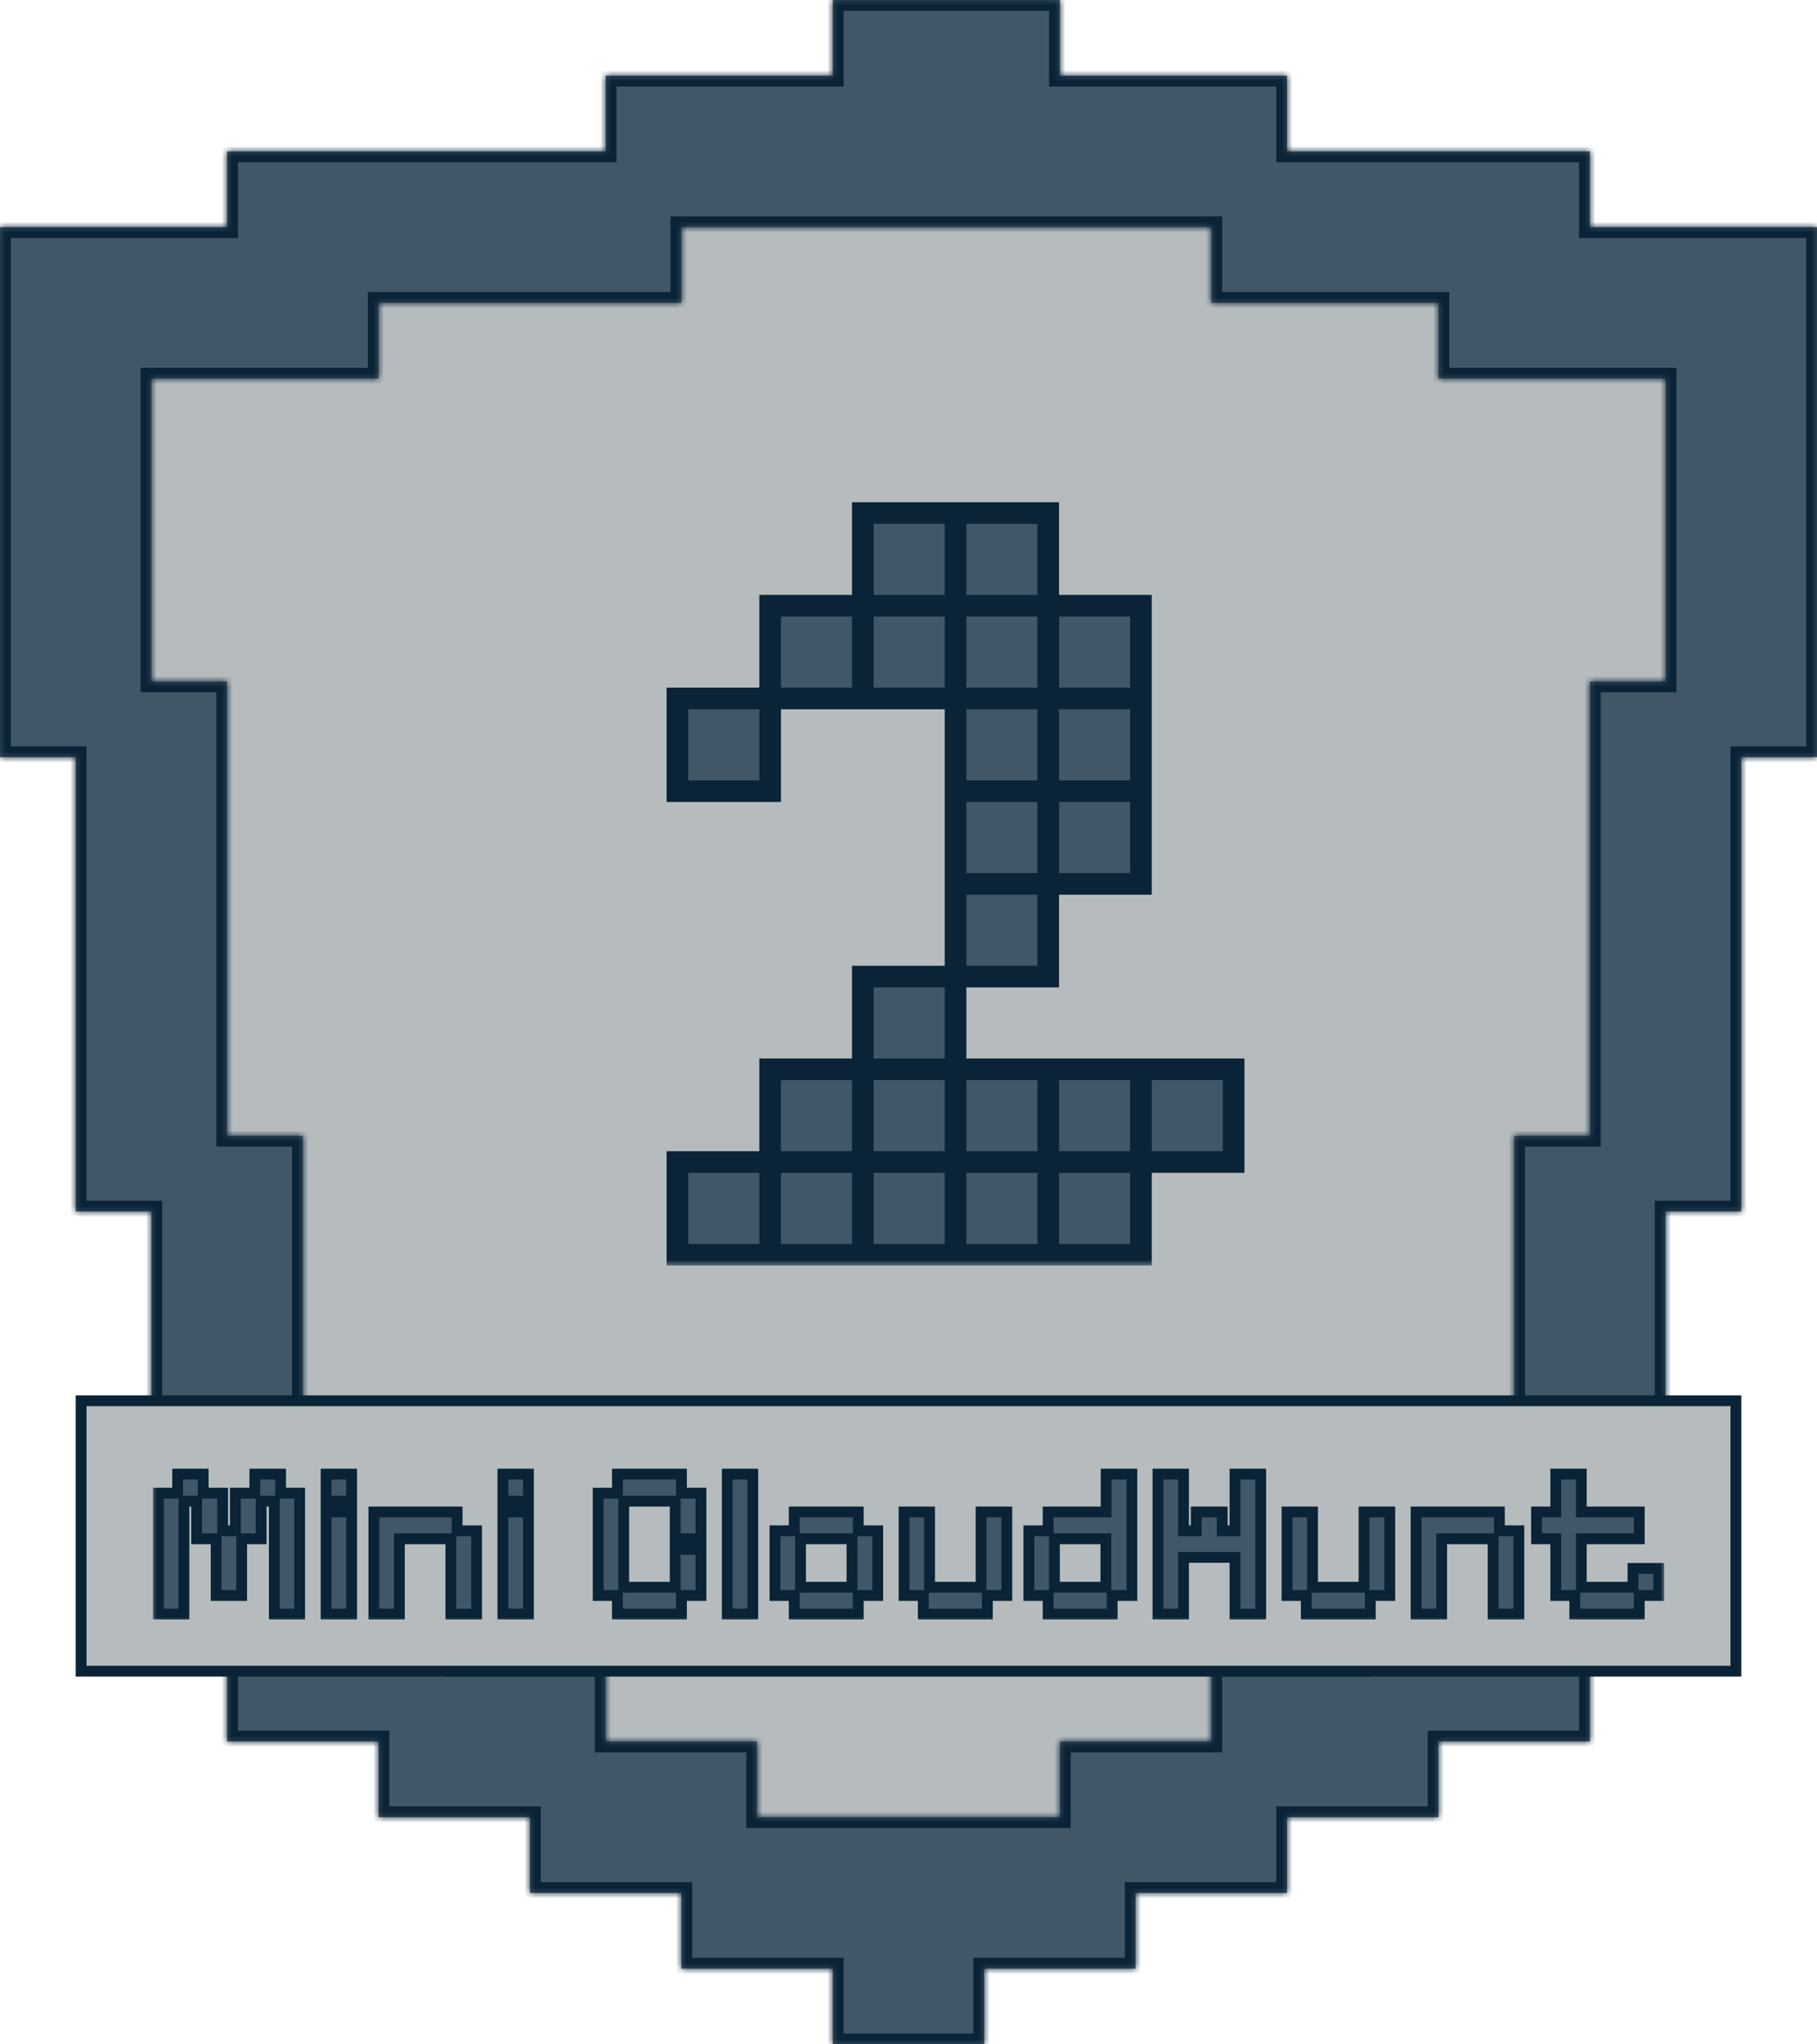 <svg width="168" height="189" viewBox="0 0 168 189" fill="none" xmlns="http://www.w3.org/2000/svg">
<g filter="url(#filter0_i_776_2291)">
<path d="M7 32.24L84.877 13L162.754 32.24L143.514 149.514L84.877 177L26.24 149.514L7 32.24Z" fill="#B6BCBD"/>
</g>
<mask id="path-2-outside-1_776_2291" maskUnits="userSpaceOnUse" x="61" y="46" width="55" height="71" fill="black">
<rect fill="white" x="61" y="46" width="55" height="71"/>
<path d="M62.634 107.429H71.206V116H62.634V107.429ZM71.206 98.857H79.777V107.429H71.206V98.857ZM79.777 90.286H88.349V98.857H79.777V90.286ZM88.349 81.714H96.92V90.286H88.349V81.714ZM88.349 73.143H96.92V81.714H88.349V73.143ZM88.349 64.571H96.92V73.143H88.349V64.571ZM88.349 56H96.92V64.571H88.349V56ZM96.92 73.143H105.491V81.714H96.92V73.143ZM96.92 64.571H105.491V73.143H96.92V64.571ZM96.92 56H105.491V64.571H96.92V56ZM88.349 47.429H96.92V56H88.349V47.429ZM79.777 47.429H88.349V56H79.777V47.429ZM71.206 56H79.777V64.571H71.206V56ZM62.634 64.571H71.206V73.143H62.634V64.571ZM79.777 56H88.349V64.571H79.777V56ZM71.206 107.429H79.777V116H71.206V107.429ZM79.777 107.429H88.349V116H79.777V107.429ZM88.349 107.429H96.92V116H88.349V107.429ZM79.777 98.857H88.349V107.429H79.777V98.857ZM88.349 98.857H96.92V107.429H88.349V98.857ZM96.92 98.857H105.491V107.429H96.92V98.857ZM105.491 98.857H114.063V107.429H105.491V98.857ZM96.92 107.429H105.491V116H96.92V107.429Z"/>
</mask>
<path d="M62.634 107.429H71.206V116H62.634V107.429ZM71.206 98.857H79.777V107.429H71.206V98.857ZM79.777 90.286H88.349V98.857H79.777V90.286ZM88.349 81.714H96.92V90.286H88.349V81.714ZM88.349 73.143H96.92V81.714H88.349V73.143ZM88.349 64.571H96.92V73.143H88.349V64.571ZM88.349 56H96.92V64.571H88.349V56ZM96.92 73.143H105.491V81.714H96.92V73.143ZM96.92 64.571H105.491V73.143H96.92V64.571ZM96.92 56H105.491V64.571H96.92V56ZM88.349 47.429H96.92V56H88.349V47.429ZM79.777 47.429H88.349V56H79.777V47.429ZM71.206 56H79.777V64.571H71.206V56ZM62.634 64.571H71.206V73.143H62.634V64.571ZM79.777 56H88.349V64.571H79.777V56ZM71.206 107.429H79.777V116H71.206V107.429ZM79.777 107.429H88.349V116H79.777V107.429ZM88.349 107.429H96.92V116H88.349V107.429ZM79.777 98.857H88.349V107.429H79.777V98.857ZM88.349 98.857H96.92V107.429H88.349V98.857ZM96.92 98.857H105.491V107.429H96.92V98.857ZM105.491 98.857H114.063V107.429H105.491V98.857ZM96.92 107.429H105.491V116H96.92V107.429Z" fill="#415767"/>
<path d="M62.634 107.429V106.429H61.634V107.429H62.634ZM71.206 107.429H72.206V106.429H71.206V107.429ZM71.206 116V117H72.206V116H71.206ZM62.634 116H61.634V117H62.634V116ZM71.206 98.857V97.857H70.206V98.857H71.206ZM79.777 98.857H80.777V97.857H79.777V98.857ZM79.777 107.429V108.429H80.777V107.429H79.777ZM71.206 107.429H70.206V108.429H71.206V107.429ZM79.777 90.286V89.286H78.777V90.286H79.777ZM88.349 90.286H89.349V89.286H88.349V90.286ZM88.349 98.857V99.857H89.349V98.857H88.349ZM79.777 98.857H78.777V99.857H79.777V98.857ZM88.349 81.714V80.714H87.349V81.714H88.349ZM96.92 81.714H97.92V80.714H96.92V81.714ZM96.92 90.286V91.286H97.92V90.286H96.92ZM88.349 90.286H87.349V91.286H88.349V90.286ZM88.349 73.143V72.143H87.349V73.143H88.349ZM96.92 73.143H97.92V72.143H96.92V73.143ZM96.92 81.714V82.714H97.92V81.714H96.92ZM88.349 81.714H87.349V82.714H88.349V81.714ZM88.349 64.571V63.571H87.349V64.571H88.349ZM96.92 64.571H97.92V63.571H96.92V64.571ZM96.92 73.143V74.143H97.92V73.143H96.92ZM88.349 73.143H87.349V74.143H88.349V73.143ZM88.349 56V55H87.349V56H88.349ZM96.92 56H97.92V55H96.92V56ZM96.92 64.571V65.571H97.92V64.571H96.92ZM88.349 64.571H87.349V65.571H88.349V64.571ZM96.92 73.143V72.143H95.92V73.143H96.92ZM105.491 73.143H106.491V72.143H105.491V73.143ZM105.491 81.714V82.714H106.491V81.714H105.491ZM96.92 81.714H95.92V82.714H96.92V81.714ZM96.92 64.571V63.571H95.92V64.571H96.92ZM105.491 64.571H106.491V63.571H105.491V64.571ZM105.491 73.143V74.143H106.491V73.143H105.491ZM96.92 73.143H95.92V74.143H96.92V73.143ZM96.92 56V55H95.92V56H96.92ZM105.491 56H106.491V55H105.491V56ZM105.491 64.571V65.571H106.491V64.571H105.491ZM96.92 64.571H95.92V65.571H96.92V64.571ZM88.349 47.429V46.429H87.349V47.429H88.349ZM96.92 47.429H97.92V46.429H96.92V47.429ZM96.92 56V57H97.92V56H96.92ZM88.349 56H87.349V57H88.349V56ZM79.777 47.429V46.429H78.777V47.429H79.777ZM88.349 47.429H89.349V46.429H88.349V47.429ZM88.349 56V57H89.349V56H88.349ZM79.777 56H78.777V57H79.777V56ZM71.206 56V55H70.206V56H71.206ZM79.777 56H80.777V55H79.777V56ZM79.777 64.571V65.571H80.777V64.571H79.777ZM71.206 64.571H70.206V65.571H71.206V64.571ZM62.634 64.571V63.571H61.634V64.571H62.634ZM71.206 64.571H72.206V63.571H71.206V64.571ZM71.206 73.143V74.143H72.206V73.143H71.206ZM62.634 73.143H61.634V74.143H62.634V73.143ZM79.777 56V55H78.777V56H79.777ZM88.349 56H89.349V55H88.349V56ZM88.349 64.571V65.571H89.349V64.571H88.349ZM79.777 64.571H78.777V65.571H79.777V64.571ZM71.206 107.429V106.429H70.206V107.429H71.206ZM79.777 107.429H80.777V106.429H79.777V107.429ZM79.777 116V117H80.777V116H79.777ZM71.206 116H70.206V117H71.206V116ZM79.777 107.429V106.429H78.777V107.429H79.777ZM88.349 107.429H89.349V106.429H88.349V107.429ZM88.349 116V117H89.349V116H88.349ZM79.777 116H78.777V117H79.777V116ZM88.349 107.429V106.429H87.349V107.429H88.349ZM96.92 107.429H97.92V106.429H96.92V107.429ZM96.92 116V117H97.92V116H96.92ZM88.349 116H87.349V117H88.349V116ZM79.777 98.857V97.857H78.777V98.857H79.777ZM88.349 98.857H89.349V97.857H88.349V98.857ZM88.349 107.429V108.429H89.349V107.429H88.349ZM79.777 107.429H78.777V108.429H79.777V107.429ZM88.349 98.857V97.857H87.349V98.857H88.349ZM96.92 98.857H97.92V97.857H96.92V98.857ZM96.92 107.429V108.429H97.92V107.429H96.92ZM88.349 107.429H87.349V108.429H88.349V107.429ZM96.92 98.857V97.857H95.92V98.857H96.92ZM105.491 98.857H106.491V97.857H105.491V98.857ZM105.491 107.429V108.429H106.491V107.429H105.491ZM96.92 107.429H95.92V108.429H96.92V107.429ZM105.491 98.857V97.857H104.491V98.857H105.491ZM114.063 98.857H115.063V97.857H114.063V98.857ZM114.063 107.429V108.429H115.063V107.429H114.063ZM105.491 107.429H104.491V108.429H105.491V107.429ZM96.92 107.429V106.429H95.92V107.429H96.92ZM105.491 107.429H106.491V106.429H105.491V107.429ZM105.491 116V117H106.491V116H105.491ZM96.92 116H95.92V117H96.92V116ZM62.634 108.429H71.206V106.429H62.634V108.429ZM70.206 107.429V116H72.206V107.429H70.206ZM71.206 115H62.634V117H71.206V115ZM63.634 116V107.429H61.634V116H63.634ZM71.206 99.857H79.777V97.857H71.206V99.857ZM78.777 98.857V107.429H80.777V98.857H78.777ZM79.777 106.429H71.206V108.429H79.777V106.429ZM72.206 107.429V98.857H70.206V107.429H72.206ZM79.777 91.286H88.349V89.286H79.777V91.286ZM87.349 90.286V98.857H89.349V90.286H87.349ZM88.349 97.857H79.777V99.857H88.349V97.857ZM80.777 98.857V90.286H78.777V98.857H80.777ZM88.349 82.714H96.92V80.714H88.349V82.714ZM95.92 81.714V90.286H97.92V81.714H95.92ZM96.92 89.286H88.349V91.286H96.92V89.286ZM89.349 90.286V81.714H87.349V90.286H89.349ZM88.349 74.143H96.92V72.143H88.349V74.143ZM95.92 73.143V81.714H97.92V73.143H95.92ZM96.92 80.714H88.349V82.714H96.92V80.714ZM89.349 81.714V73.143H87.349V81.714H89.349ZM88.349 65.571H96.92V63.571H88.349V65.571ZM95.92 64.571V73.143H97.92V64.571H95.92ZM96.92 72.143H88.349V74.143H96.92V72.143ZM89.349 73.143V64.571H87.349V73.143H89.349ZM88.349 57H96.92V55H88.349V57ZM95.92 56V64.571H97.92V56H95.92ZM96.92 63.571H88.349V65.571H96.92V63.571ZM89.349 64.571V56H87.349V64.571H89.349ZM96.92 74.143H105.491V72.143H96.92V74.143ZM104.491 73.143V81.714H106.491V73.143H104.491ZM105.491 80.714H96.92V82.714H105.491V80.714ZM97.92 81.714V73.143H95.92V81.714H97.92ZM96.92 65.571H105.491V63.571H96.92V65.571ZM104.491 64.571V73.143H106.491V64.571H104.491ZM105.491 72.143H96.92V74.143H105.491V72.143ZM97.92 73.143V64.571H95.92V73.143H97.92ZM96.92 57H105.491V55H96.92V57ZM104.491 56V64.571H106.491V56H104.491ZM105.491 63.571H96.92V65.571H105.491V63.571ZM97.92 64.571V56H95.92V64.571H97.92ZM88.349 48.429H96.92V46.429H88.349V48.429ZM95.92 47.429V56H97.92V47.429H95.92ZM96.92 55H88.349V57H96.92V55ZM89.349 56V47.429H87.349V56H89.349ZM79.777 48.429H88.349V46.429H79.777V48.429ZM87.349 47.429V56H89.349V47.429H87.349ZM88.349 55H79.777V57H88.349V55ZM80.777 56V47.429H78.777V56H80.777ZM71.206 57H79.777V55H71.206V57ZM78.777 56V64.571H80.777V56H78.777ZM79.777 63.571H71.206V65.571H79.777V63.571ZM72.206 64.571V56H70.206V64.571H72.206ZM62.634 65.571H71.206V63.571H62.634V65.571ZM70.206 64.571V73.143H72.206V64.571H70.206ZM71.206 72.143H62.634V74.143H71.206V72.143ZM63.634 73.143V64.571H61.634V73.143H63.634ZM79.777 57H88.349V55H79.777V57ZM87.349 56V64.571H89.349V56H87.349ZM88.349 63.571H79.777V65.571H88.349V63.571ZM80.777 64.571V56H78.777V64.571H80.777ZM71.206 108.429H79.777V106.429H71.206V108.429ZM78.777 107.429V116H80.777V107.429H78.777ZM79.777 115H71.206V117H79.777V115ZM72.206 116V107.429H70.206V116H72.206ZM79.777 108.429H88.349V106.429H79.777V108.429ZM87.349 107.429V116H89.349V107.429H87.349ZM88.349 115H79.777V117H88.349V115ZM80.777 116V107.429H78.777V116H80.777ZM88.349 108.429H96.92V106.429H88.349V108.429ZM95.92 107.429V116H97.92V107.429H95.92ZM96.92 115H88.349V117H96.92V115ZM89.349 116V107.429H87.349V116H89.349ZM79.777 99.857H88.349V97.857H79.777V99.857ZM87.349 98.857V107.429H89.349V98.857H87.349ZM88.349 106.429H79.777V108.429H88.349V106.429ZM80.777 107.429V98.857H78.777V107.429H80.777ZM88.349 99.857H96.92V97.857H88.349V99.857ZM95.92 98.857V107.429H97.92V98.857H95.92ZM96.92 106.429H88.349V108.429H96.92V106.429ZM89.349 107.429V98.857H87.349V107.429H89.349ZM96.92 99.857H105.491V97.857H96.92V99.857ZM104.491 98.857V107.429H106.491V98.857H104.491ZM105.491 106.429H96.92V108.429H105.491V106.429ZM97.92 107.429V98.857H95.92V107.429H97.92ZM105.491 99.857H114.063V97.857H105.491V99.857ZM113.063 98.857V107.429H115.063V98.857H113.063ZM114.063 106.429H105.491V108.429H114.063V106.429ZM106.491 107.429V98.857H104.491V107.429H106.491ZM96.92 108.429H105.491V106.429H96.92V108.429ZM104.491 107.429V116H106.491V107.429H104.491ZM105.491 115H96.92V117H105.491V115ZM97.92 116V107.429H95.92V116H97.92Z" fill="#0A2336" mask="url(#path-2-outside-1_776_2291)"/>
<mask id="path-4-inside-2_776_2291" fill="white">
<path fill-rule="evenodd" clip-rule="evenodd" d="M91 0H84H77V7H70H63H56V14H49H42H35H28H21V21H14H7H0V28V35V42V49V56V63V70H7V77V84V91V98V105V112H14V119V126V133V140V147V154H21V161H28H35V168H42H49V175H56H63V182H70H77V189H84H91V182H98H105V175H112H119V168H126H133V161H140H147V154H154V147V140V133V126V119V112H161V105V98V91V84V77V70H168V63V56V49V42V35V28V21H161H154H147V14H140H133H126H119V7H112H105H98V0H91ZM154 35H147H140H133V28H126H119H112V21H105H98H91H84H77H70H63V28H56H49H42H35V35H28H21H14V42V49V56V63H21V70V77V84V91V98V105H28V112V119V126V133V140V147H35H42V154H49H56V161H63H70V168H77H84H91H98V161H105H112V154H119H126V147H133H140V140V133V126V119V112V105H147V98V91V84V77V70V63H154V56V49V42V35Z"/>
</mask>
<g filter="url(#filter1_i_776_2291)">
<path fill-rule="evenodd" clip-rule="evenodd" d="M91 0H84H77V7H70H63H56V14H49H42H35H28H21V21H14H7H0V28V35V42V49V56V63V70H7V77V84V91V98V105V112H14V119V126V133V140V147V154H21V161H28H35V168H42H49V175H56H63V182H70H77V189H84H91V182H98H105V175H112H119V168H126H133V161H140H147V154H154V147V140V133V126V119V112H161V105V98V91V84V77V70H168V63V56V49V42V35V28V21H161H154H147V14H140H133H126H119V7H112H105H98V0H91ZM154 35H147H140H133V28H126H119H112V21H105H98H91H84H77H70H63V28H56H49H42H35V35H28H21H14V42V49V56V63H21V70V77V84V91V98V105H28V112V119V126V133V140V147H35H42V154H49H56V161H63H70V168H77H84H91H98V161H105H112V154H119H126V147H133H140V140V133V126V119V112V105H147V98V91V84V77V70V63H154V56V49V42V35Z" fill="#415767"/>
</g>
<path d="M77 0V-1H76V0H77ZM77 7V8H78V7H77ZM56 7V6H55V7H56ZM56 14V15H57V14H56ZM21 14V13H20V14H21ZM21 21V22H22V21H21ZM0 21V20H-1V21H0ZM0 70H-1V71H0V70ZM7 70H8V69H7V70ZM7 112H6V113H7V112ZM14 112H15V111H14V112ZM14 154H13V155H14V154ZM21 154H22V153H21V154ZM21 161H20V162H21V161ZM35 161H36V160H35V161ZM35 168H34V169H35V168ZM49 168H50V167H49V168ZM49 175H48V176H49V175ZM63 175H64V174H63V175ZM63 182H62V183H63V182ZM77 182H78V181H77V182ZM77 189H76V190H77V189ZM91 189V190H92V189H91ZM91 182V181H90V182H91ZM105 182V183H106V182H105ZM105 175V174H104V175H105ZM119 175V176H120V175H119ZM119 168V167H118V168H119ZM133 168V169H134V168H133ZM133 161V160H132V161H133ZM147 161V162H148V161H147ZM147 154V153H146V154H147ZM154 154V155H155V154H154ZM154 112V111H153V112H154ZM161 112V113H162V112H161ZM161 70V69H160V70H161ZM168 70V71H169V70H168ZM168 21H169V20H168V21ZM147 21H146V22H147V21ZM147 14H148V13H147V14ZM119 14H118V15H119V14ZM119 7H120V6H119V7ZM98 7H97V8H98V7ZM98 0H99V-1H98V0ZM154 35H155V34H154V35ZM133 35H132V36H133V35ZM133 28H134V27H133V28ZM112 28H111V29H112V28ZM112 21H113V20H112V21ZM63 21V20H62V21H63ZM63 28V29H64V28H63ZM35 28V27H34V28H35ZM35 35V36H36V35H35ZM14 35V34H13V35H14ZM14 63H13V64H14V63ZM21 63H22V62H21V63ZM21 105H20V106H21V105ZM28 105H29V104H28V105ZM28 147H27V148H28V147ZM42 147H43V146H42V147ZM42 154H41V155H42V154ZM56 154H57V153H56V154ZM56 161H55V162H56V161ZM70 161H71V160H70V161ZM70 168H69V169H70V168ZM98 168V169H99V168H98ZM98 161V160H97V161H98ZM112 161V162H113V161H112ZM112 154V153H111V154H112ZM126 154V155H127V154H126ZM126 147V146H125V147H126ZM140 147V148H141V147H140ZM140 105V104H139V105H140ZM147 105V106H148V105H147ZM147 63V62H146V63H147ZM154 63V64H155V63H154ZM84 1H91V-1H84V1ZM77 1H84V-1H77V1ZM78 7V0H76V7H78ZM70 8H77V6H70V8ZM63 8H70V6H63V8ZM56 8H63V6H56V8ZM57 14V7H55V14H57ZM49 15H56V13H49V15ZM42 15H49V13H42V15ZM35 15H42V13H35V15ZM28 15H35V13H28V15ZM21 15H28V13H21V15ZM22 21V14H20V21H22ZM14 22H21V20H14V22ZM7 22H14V20H7V22ZM0 22H7V20H0V22ZM1 28V21H-1V28H1ZM1 35V28H-1V35H1ZM1 42V35H-1V42H1ZM1 49V42H-1V49H1ZM1 56V49H-1V56H1ZM1 63V56H-1V63H1ZM1 70V63H-1V70H1ZM7 69H0V71H7V69ZM8 77V70H6V77H8ZM8 84V77H6V84H8ZM8 91V84H6V91H8ZM8 98V91H6V98H8ZM8 105V98H6V105H8ZM8 112V105H6V112H8ZM14 111H7V113H14V111ZM15 119V112H13V119H15ZM15 126V119H13V126H15ZM15 133V126H13V133H15ZM15 140V133H13V140H15ZM15 147V140H13V147H15ZM15 154V147H13V154H15ZM21 153H14V155H21V153ZM22 161V154H20V161H22ZM28 160H21V162H28V160ZM35 160H28V162H35V160ZM36 168V161H34V168H36ZM42 167H35V169H42V167ZM49 167H42V169H49V167ZM50 175V168H48V175H50ZM56 174H49V176H56V174ZM63 174H56V176H63V174ZM64 182V175H62V182H64ZM70 181H63V183H70V181ZM77 181H70V183H77V181ZM78 189V182H76V189H78ZM84 188H77V190H84V188ZM91 188H84V190H91V188ZM90 182V189H92V182H90ZM98 181H91V183H98V181ZM105 181H98V183H105V181ZM104 175V182H106V175H104ZM112 174H105V176H112V174ZM119 174H112V176H119V174ZM118 168V175H120V168H118ZM126 167H119V169H126V167ZM133 167H126V169H133V167ZM132 161V168H134V161H132ZM140 160H133V162H140V160ZM147 160H140V162H147V160ZM146 154V161H148V154H146ZM154 153H147V155H154V153ZM153 147V154H155V147H153ZM153 140V147H155V140H153ZM153 133V140H155V133H153ZM153 126V133H155V126H153ZM153 119V126H155V119H153ZM153 112V119H155V112H153ZM161 111H154V113H161V111ZM160 105V112H162V105H160ZM160 98V105H162V98H160ZM160 91V98H162V91H160ZM160 84V91H162V84H160ZM160 77V84H162V77H160ZM160 70V77H162V70H160ZM168 69H161V71H168V69ZM167 63V70H169V63H167ZM167 56V63H169V56H167ZM167 49V56H169V49H167ZM167 42V49H169V42H167ZM167 35V42H169V35H167ZM167 28V35H169V28H167ZM167 21V28H169V21H167ZM161 22H168V20H161V22ZM154 22H161V20H154V22ZM147 22H154V20H147V22ZM146 14V21H148V14H146ZM140 15H147V13H140V15ZM133 15H140V13H133V15ZM126 15H133V13H126V15ZM119 15H126V13H119V15ZM118 7V14H120V7H118ZM112 8H119V6H112V8ZM105 8H112V6H105V8ZM98 8H105V6H98V8ZM97 0V7H99V0H97ZM91 1H98V-1H91V1ZM147 36H154V34H147V36ZM147 34H140V36H147V34ZM133 36H140V34H133V36ZM132 28V35H134V28H132ZM126 29H133V27H126V29ZM119 29H126V27H119V29ZM112 29H119V27H112V29ZM111 21V28H113V21H111ZM105 22H112V20H105V22ZM98 22H105V20H98V22ZM91 22H98V20H91V22ZM84 22H91V20H84V22ZM77 22H84V20H77V22ZM70 22H77V20H70V22ZM63 22H70V20H63V22ZM64 28V21H62V28H64ZM56 29H63V27H56V29ZM49 29H56V27H49V29ZM42 29H49V27H42V29ZM35 29H42V27H35V29ZM36 35V28H34V35H36ZM28 36H35V34H28V36ZM21 36H28V34H21V36ZM14 36H21V34H14V36ZM15 42V35H13V42H15ZM15 49V42H13V49H15ZM15 56V49H13V56H15ZM15 63V56H13V63H15ZM21 62H14V64H21V62ZM22 70V63H20V70H22ZM22 77V70H20V77H22ZM22 84V77H20V84H22ZM22 91V84H20V91H22ZM22 98V91H20V98H22ZM22 105V98H20V105H22ZM28 104H21V106H28V104ZM29 112V105H27V112H29ZM29 119V112H27V119H29ZM29 126V119H27V126H29ZM29 133V126H27V133H29ZM29 140V133H27V140H29ZM29 147V140H27V147H29ZM35 146H28V148H35V146ZM42 146H35V148H42V146ZM43 154V147H41V154H43ZM49 153H42V155H49V153ZM56 153H49V155H56V153ZM57 161V154H55V161H57ZM63 160H56V162H63V160ZM70 160H63V162H70V160ZM71 168V161H69V168H71ZM77 167H70V169H77V167ZM84 167H77V169H84V167ZM91 167H84V169H91V167ZM98 167H91V169H98V167ZM97 161V168H99V161H97ZM105 160H98V162H105V160ZM112 160H105V162H112V160ZM111 154V161H113V154H111ZM119 153H112V155H119V153ZM126 153H119V155H126V153ZM125 147V154H127V147H125ZM133 146H126V148H133V146ZM140 146H133V148H140V146ZM139 140V147H141V140H139ZM139 133V140H141V133H139ZM139 126V133H141V126H139ZM139 119V126H141V119H139ZM139 112V119H141V112H139ZM139 105V112H141V105H139ZM147 104H140V106H147V104ZM146 98V105H148V98H146ZM146 91V98H148V91H146ZM146 84V91H148V84H146ZM146 77V84H148V77H146ZM146 70V77H148V70H146ZM146 63V70H148V63H146ZM154 62H147V64H154V62ZM153 56V63H155V56H153ZM153 49V56H155V49H153ZM153 42V49H155V42H153ZM153 35V42H155V35H153Z" fill="#0A2336" mask="url(#path-4-inside-2_776_2291)"/>
<rect x="7.5" y="129.5" width="153" height="25" fill="#B6BCBD"/>
<rect x="7.5" y="129.5" width="153" height="25" stroke="#0A2336"/>
<mask id="path-7-outside-3_776_2291" maskUnits="userSpaceOnUse" x="14" y="135" width="140" height="15" fill="black">
<rect fill="white" x="14" y="135" width="140" height="15"/>
<path d="M14.644 149.22V138.04H16.424V136.28H18.784V138.04H20.584V141.52H21.764V138.04H23.564V136.28H25.944V138.04H27.704V149.22H25.364V138.78H24.144V142.26H22.344V147.5H19.984V142.26H18.184V138.78H17.004V149.22H14.644ZM30.152 149.22V139.78H32.512V149.22H30.152ZM30.152 138.78V136.28H32.512V138.78H30.152ZM34.566 149.22V139.78H42.266V141.52H44.066V149.22H41.686V142.26H36.926V149.22H34.566ZM46.499 149.22V139.78H48.859V149.22H46.499ZM46.499 138.78V136.28H48.859V138.78H46.499ZM57.088 149.22V147.5H55.308V138.04H57.088V136.28H63.008V138.04H64.808V142.26H62.428V138.78H57.668V146.74H62.428V143.24H64.808V147.5H63.008V149.22H57.088ZM67.242 149.22V136.28H69.602V149.22H67.242ZM73.436 149.22V147.5H71.656V141.52H73.436V139.78H79.356V141.52H81.156V147.5H79.356V149.22H73.436ZM74.016 146.74H78.775V142.26H74.016V146.74ZM85.369 149.22V147.5H83.589V139.78H85.949V146.74H90.709V139.78H93.089V147.5H91.289V149.22H85.369ZM96.912 149.22V147.5H95.132V141.52H96.912V139.78H102.272V136.28H104.652V147.5H102.832V149.22H96.912ZM97.492 146.74H102.252V142.26H97.492V146.74ZM107.066 149.22V136.28H109.426V141.52H110.606V139.78H113.006V141.52H114.186V136.28H116.566V149.22H114.186V143.98H109.426V149.22H107.066ZM120.779 149.22V147.5H118.999V139.78H121.359V146.74H126.119V139.78H128.499V147.5H126.699V149.22H120.779ZM130.933 149.22V139.78H138.633V141.52H140.433V149.22H138.053V142.26H133.293V149.22H130.933ZM145.606 149.22V147.5H143.846V142.26H142.066V139.78H143.846V136.28H146.206V139.78H151.566V142.26H146.206V146.74H150.986V145H153.366V147.5H151.566V149.22H145.606Z"/>
</mask>
<path d="M14.644 149.22V138.04H16.424V136.28H18.784V138.04H20.584V141.52H21.764V138.04H23.564V136.28H25.944V138.04H27.704V149.22H25.364V138.78H24.144V142.26H22.344V147.5H19.984V142.26H18.184V138.78H17.004V149.22H14.644ZM30.152 149.22V139.78H32.512V149.22H30.152ZM30.152 138.78V136.28H32.512V138.78H30.152ZM34.566 149.22V139.78H42.266V141.52H44.066V149.22H41.686V142.26H36.926V149.22H34.566ZM46.499 149.22V139.78H48.859V149.22H46.499ZM46.499 138.78V136.28H48.859V138.78H46.499ZM57.088 149.22V147.5H55.308V138.04H57.088V136.28H63.008V138.04H64.808V142.26H62.428V138.78H57.668V146.74H62.428V143.24H64.808V147.5H63.008V149.22H57.088ZM67.242 149.22V136.28H69.602V149.22H67.242ZM73.436 149.22V147.5H71.656V141.52H73.436V139.78H79.356V141.52H81.156V147.5H79.356V149.22H73.436ZM74.016 146.74H78.775V142.26H74.016V146.74ZM85.369 149.22V147.5H83.589V139.78H85.949V146.74H90.709V139.78H93.089V147.5H91.289V149.22H85.369ZM96.912 149.22V147.5H95.132V141.52H96.912V139.78H102.272V136.28H104.652V147.5H102.832V149.22H96.912ZM97.492 146.74H102.252V142.26H97.492V146.74ZM107.066 149.22V136.28H109.426V141.52H110.606V139.78H113.006V141.52H114.186V136.28H116.566V149.22H114.186V143.98H109.426V149.22H107.066ZM120.779 149.22V147.5H118.999V139.78H121.359V146.74H126.119V139.78H128.499V147.5H126.699V149.22H120.779ZM130.933 149.22V139.78H138.633V141.52H140.433V149.22H138.053V142.26H133.293V149.22H130.933ZM145.606 149.22V147.5H143.846V142.26H142.066V139.78H143.846V136.28H146.206V139.78H151.566V142.26H146.206V146.74H150.986V145H153.366V147.5H151.566V149.22H145.606Z" fill="#415767"/>
<path d="M14.644 149.22H14.144V149.72H14.644V149.22ZM14.644 138.04V137.54H14.144V138.04H14.644ZM16.424 138.04V138.54H16.924V138.04H16.424ZM16.424 136.28V135.78H15.924V136.28H16.424ZM18.784 136.28H19.284V135.78H18.784V136.28ZM18.784 138.04H18.284V138.54H18.784V138.04ZM20.584 138.04H21.084V137.54H20.584V138.04ZM20.584 141.52H20.084V142.02H20.584V141.52ZM21.764 141.52V142.02H22.264V141.52H21.764ZM21.764 138.04V137.54H21.264V138.04H21.764ZM23.564 138.04V138.54H24.064V138.04H23.564ZM23.564 136.28V135.78H23.064V136.28H23.564ZM25.944 136.28H26.444V135.78H25.944V136.28ZM25.944 138.04H25.444V138.54H25.944V138.04ZM27.704 138.04H28.204V137.54H27.704V138.04ZM27.704 149.22V149.72H28.204V149.22H27.704ZM25.364 149.22H24.864V149.72H25.364V149.22ZM25.364 138.78H25.864V138.28H25.364V138.78ZM24.144 138.78V138.28H23.644V138.78H24.144ZM24.144 142.26V142.76H24.644V142.26H24.144ZM22.344 142.26V141.76H21.844V142.26H22.344ZM22.344 147.5V148H22.844V147.5H22.344ZM19.984 147.5H19.484V148H19.984V147.5ZM19.984 142.26H20.484V141.76H19.984V142.26ZM18.184 142.26H17.684V142.76H18.184V142.26ZM18.184 138.78H18.684V138.28H18.184V138.78ZM17.004 138.78V138.28H16.504V138.78H17.004ZM17.004 149.22V149.72H17.504V149.22H17.004ZM15.144 149.22V138.04H14.144V149.22H15.144ZM14.644 138.54H16.424V137.54H14.644V138.54ZM16.924 138.04V136.28H15.924V138.04H16.924ZM16.424 136.78H18.784V135.78H16.424V136.78ZM18.284 136.28V138.04H19.284V136.28H18.284ZM18.784 138.54H20.584V137.54H18.784V138.54ZM20.084 138.04V141.52H21.084V138.04H20.084ZM20.584 142.02H21.764V141.02H20.584V142.02ZM22.264 141.52V138.04H21.264V141.52H22.264ZM21.764 138.54H23.564V137.54H21.764V138.54ZM24.064 138.04V136.28H23.064V138.04H24.064ZM23.564 136.78H25.944V135.78H23.564V136.78ZM25.444 136.28V138.04H26.444V136.28H25.444ZM25.944 138.54H27.704V137.54H25.944V138.54ZM27.204 138.04V149.22H28.204V138.04H27.204ZM27.704 148.72H25.364V149.72H27.704V148.72ZM25.864 149.22V138.78H24.864V149.22H25.864ZM25.364 138.28H24.144V139.28H25.364V138.28ZM23.644 138.78V142.26H24.644V138.78H23.644ZM24.144 141.76H22.344V142.76H24.144V141.76ZM21.844 142.26V147.5H22.844V142.26H21.844ZM22.344 147H19.984V148H22.344V147ZM20.484 147.5V142.26H19.484V147.5H20.484ZM19.984 141.76H18.184V142.76H19.984V141.76ZM18.684 142.26V138.78H17.684V142.26H18.684ZM18.184 138.28H17.004V139.28H18.184V138.28ZM16.504 138.78V149.22H17.504V138.78H16.504ZM17.004 148.72H14.644V149.72H17.004V148.72ZM30.152 149.22H29.652V149.72H30.152V149.22ZM30.152 139.78V139.28H29.652V139.78H30.152ZM32.512 139.78H33.012V139.28H32.512V139.78ZM32.512 149.22V149.72H33.012V149.22H32.512ZM30.152 138.78H29.652V139.28H30.152V138.78ZM30.152 136.28V135.78H29.652V136.28H30.152ZM32.512 136.28H33.012V135.78H32.512V136.28ZM32.512 138.78V139.28H33.012V138.78H32.512ZM30.652 149.22V139.78H29.652V149.22H30.652ZM30.152 140.28H32.512V139.28H30.152V140.28ZM32.012 139.78V149.22H33.012V139.78H32.012ZM32.512 148.72H30.152V149.72H32.512V148.72ZM30.652 138.78V136.28H29.652V138.78H30.652ZM30.152 136.78H32.512V135.78H30.152V136.78ZM32.012 136.28V138.78H33.012V136.28H32.012ZM32.512 138.28H30.152V139.28H32.512V138.28ZM34.566 149.22H34.066V149.72H34.566V149.22ZM34.566 139.78V139.28H34.066V139.78H34.566ZM42.266 139.78H42.766V139.28H42.266V139.78ZM42.266 141.52H41.766V142.02H42.266V141.52ZM44.066 141.52H44.566V141.02H44.066V141.52ZM44.066 149.22V149.72H44.566V149.22H44.066ZM41.686 149.22H41.186V149.72H41.686V149.22ZM41.686 142.26H42.186V141.76H41.686V142.26ZM36.926 142.26V141.76H36.426V142.26H36.926ZM36.926 149.22V149.72H37.426V149.22H36.926ZM35.066 149.22V139.78H34.066V149.22H35.066ZM34.566 140.28H42.266V139.28H34.566V140.28ZM41.766 139.78V141.52H42.766V139.78H41.766ZM42.266 142.02H44.066V141.02H42.266V142.02ZM43.566 141.52V149.22H44.566V141.52H43.566ZM44.066 148.72H41.686V149.72H44.066V148.72ZM42.186 149.22V142.26H41.186V149.22H42.186ZM41.686 141.76H36.926V142.76H41.686V141.76ZM36.426 142.26V149.22H37.426V142.26H36.426ZM36.926 148.72H34.566V149.72H36.926V148.72ZM46.499 149.22H45.999V149.72H46.499V149.22ZM46.499 139.78V139.28H45.999V139.78H46.499ZM48.859 139.78H49.359V139.28H48.859V139.78ZM48.859 149.22V149.72H49.359V149.22H48.859ZM46.499 138.78H45.999V139.28H46.499V138.78ZM46.499 136.28V135.78H45.999V136.28H46.499ZM48.859 136.28H49.359V135.78H48.859V136.28ZM48.859 138.78V139.28H49.359V138.78H48.859ZM46.999 149.22V139.78H45.999V149.22H46.999ZM46.499 140.28H48.859V139.28H46.499V140.28ZM48.359 139.78V149.22H49.359V139.78H48.359ZM48.859 148.72H46.499V149.72H48.859V148.72ZM46.999 138.78V136.28H45.999V138.78H46.999ZM46.499 136.78H48.859V135.78H46.499V136.78ZM48.359 136.28V138.78H49.359V136.28H48.359ZM48.859 138.28H46.499V139.28H48.859V138.28ZM57.088 149.22H56.588V149.72H57.088V149.22ZM57.088 147.5H57.588V147H57.088V147.5ZM55.308 147.5H54.808V148H55.308V147.5ZM55.308 138.04V137.54H54.808V138.04H55.308ZM57.088 138.04V138.54H57.588V138.04H57.088ZM57.088 136.28V135.78H56.588V136.28H57.088ZM63.008 136.28H63.508V135.78H63.008V136.28ZM63.008 138.04H62.508V138.54H63.008V138.04ZM64.808 138.04H65.308V137.54H64.808V138.04ZM64.808 142.26V142.76H65.308V142.26H64.808ZM62.428 142.26H61.928V142.76H62.428V142.26ZM62.428 138.78H62.928V138.28H62.428V138.78ZM57.668 138.78V138.28H57.168V138.78H57.668ZM57.668 146.74H57.168V147.24H57.668V146.74ZM62.428 146.74V147.24H62.928V146.74H62.428ZM62.428 143.24V142.74H61.928V143.24H62.428ZM64.808 143.24H65.308V142.74H64.808V143.24ZM64.808 147.5V148H65.308V147.5H64.808ZM63.008 147.5V147H62.508V147.5H63.008ZM63.008 149.22V149.72H63.508V149.22H63.008ZM57.588 149.22V147.5H56.588V149.22H57.588ZM57.088 147H55.308V148H57.088V147ZM55.808 147.5V138.04H54.808V147.5H55.808ZM55.308 138.54H57.088V137.54H55.308V138.54ZM57.588 138.04V136.28H56.588V138.04H57.588ZM57.088 136.78H63.008V135.78H57.088V136.78ZM62.508 136.28V138.04H63.508V136.28H62.508ZM63.008 138.54H64.808V137.54H63.008V138.54ZM64.308 138.04V142.26H65.308V138.04H64.308ZM64.808 141.76H62.428V142.76H64.808V141.76ZM62.928 142.26V138.78H61.928V142.26H62.928ZM62.428 138.28H57.668V139.28H62.428V138.28ZM57.168 138.78V146.74H58.168V138.78H57.168ZM57.668 147.24H62.428V146.24H57.668V147.24ZM62.928 146.74V143.24H61.928V146.74H62.928ZM62.428 143.74H64.808V142.74H62.428V143.74ZM64.308 143.24V147.5H65.308V143.24H64.308ZM64.808 147H63.008V148H64.808V147ZM62.508 147.5V149.22H63.508V147.5H62.508ZM63.008 148.72H57.088V149.72H63.008V148.72ZM67.242 149.22H66.742V149.72H67.242V149.22ZM67.242 136.28V135.78H66.742V136.28H67.242ZM69.602 136.28H70.102V135.78H69.602V136.28ZM69.602 149.22V149.72H70.102V149.22H69.602ZM67.742 149.22V136.28H66.742V149.22H67.742ZM67.242 136.78H69.602V135.78H67.242V136.78ZM69.102 136.28V149.22H70.102V136.28H69.102ZM69.602 148.72H67.242V149.72H69.602V148.72ZM73.436 149.22H72.936V149.72H73.436V149.22ZM73.436 147.5H73.936V147H73.436V147.5ZM71.656 147.5H71.156V148H71.656V147.5ZM71.656 141.52V141.02H71.156V141.52H71.656ZM73.436 141.52V142.02H73.936V141.52H73.436ZM73.436 139.78V139.28H72.936V139.78H73.436ZM79.356 139.78H79.856V139.28H79.356V139.78ZM79.356 141.52H78.856V142.02H79.356V141.52ZM81.156 141.52H81.656V141.02H81.156V141.52ZM81.156 147.5V148H81.656V147.5H81.156ZM79.356 147.5V147H78.856V147.5H79.356ZM79.356 149.22V149.72H79.856V149.22H79.356ZM74.016 146.74H73.516V147.24H74.016V146.74ZM78.775 146.74V147.24H79.275V146.74H78.775ZM78.775 142.26H79.275V141.76H78.775V142.26ZM74.016 142.26V141.76H73.516V142.26H74.016ZM73.936 149.22V147.5H72.936V149.22H73.936ZM73.436 147H71.656V148H73.436V147ZM72.156 147.5V141.52H71.156V147.5H72.156ZM71.656 142.02H73.436V141.02H71.656V142.02ZM73.936 141.52V139.78H72.936V141.52H73.936ZM73.436 140.28H79.356V139.28H73.436V140.28ZM78.856 139.78V141.52H79.856V139.78H78.856ZM79.356 142.02H81.156V141.02H79.356V142.02ZM80.656 141.52V147.5H81.656V141.52H80.656ZM81.156 147H79.356V148H81.156V147ZM78.856 147.5V149.22H79.856V147.5H78.856ZM79.356 148.72H73.436V149.72H79.356V148.72ZM74.016 147.24H78.775V146.24H74.016V147.24ZM79.275 146.74V142.26H78.275V146.74H79.275ZM78.775 141.76H74.016V142.76H78.775V141.76ZM73.516 142.26V146.74H74.516V142.26H73.516ZM85.369 149.22H84.869V149.72H85.369V149.22ZM85.369 147.5H85.869V147H85.369V147.5ZM83.589 147.5H83.089V148H83.589V147.5ZM83.589 139.78V139.28H83.089V139.78H83.589ZM85.949 139.78H86.449V139.28H85.949V139.78ZM85.949 146.74H85.449V147.24H85.949V146.74ZM90.709 146.74V147.24H91.209V146.74H90.709ZM90.709 139.78V139.28H90.209V139.78H90.709ZM93.089 139.78H93.589V139.28H93.089V139.78ZM93.089 147.5V148H93.589V147.5H93.089ZM91.289 147.5V147H90.789V147.5H91.289ZM91.289 149.22V149.72H91.789V149.22H91.289ZM85.869 149.22V147.5H84.869V149.22H85.869ZM85.369 147H83.589V148H85.369V147ZM84.089 147.5V139.78H83.089V147.5H84.089ZM83.589 140.28H85.949V139.28H83.589V140.28ZM85.449 139.78V146.74H86.449V139.78H85.449ZM85.949 147.24H90.709V146.24H85.949V147.24ZM91.209 146.74V139.78H90.209V146.74H91.209ZM90.709 140.28H93.089V139.28H90.709V140.28ZM92.589 139.78V147.5H93.589V139.78H92.589ZM93.089 147H91.289V148H93.089V147ZM90.789 147.5V149.22H91.789V147.5H90.789ZM91.289 148.72H85.369V149.72H91.289V148.72ZM96.912 149.22H96.412V149.72H96.912V149.22ZM96.912 147.5H97.412V147H96.912V147.5ZM95.132 147.5H94.632V148H95.132V147.5ZM95.132 141.52V141.02H94.632V141.52H95.132ZM96.912 141.52V142.02H97.412V141.52H96.912ZM96.912 139.78V139.28H96.412V139.78H96.912ZM102.272 139.78V140.28H102.772V139.78H102.272ZM102.272 136.28V135.78H101.772V136.28H102.272ZM104.652 136.28H105.152V135.78H104.652V136.28ZM104.652 147.5V148H105.152V147.5H104.652ZM102.832 147.5V147H102.332V147.5H102.832ZM102.832 149.22V149.72H103.332V149.22H102.832ZM97.492 146.74H96.992V147.24H97.492V146.74ZM102.252 146.74V147.24H102.752V146.74H102.252ZM102.252 142.26H102.752V141.76H102.252V142.26ZM97.492 142.26V141.76H96.992V142.26H97.492ZM97.412 149.22V147.5H96.412V149.22H97.412ZM96.912 147H95.132V148H96.912V147ZM95.632 147.5V141.52H94.632V147.5H95.632ZM95.132 142.02H96.912V141.02H95.132V142.02ZM97.412 141.52V139.78H96.412V141.52H97.412ZM96.912 140.28H102.272V139.28H96.912V140.28ZM102.772 139.78V136.28H101.772V139.78H102.772ZM102.272 136.78H104.652V135.78H102.272V136.78ZM104.152 136.28V147.5H105.152V136.28H104.152ZM104.652 147H102.832V148H104.652V147ZM102.332 147.5V149.22H103.332V147.5H102.332ZM102.832 148.72H96.912V149.72H102.832V148.72ZM97.492 147.24H102.252V146.24H97.492V147.24ZM102.752 146.74V142.26H101.752V146.74H102.752ZM102.252 141.76H97.492V142.76H102.252V141.76ZM96.992 142.26V146.74H97.992V142.26H96.992ZM107.066 149.22H106.566V149.72H107.066V149.22ZM107.066 136.28V135.78H106.566V136.28H107.066ZM109.426 136.28H109.926V135.78H109.426V136.28ZM109.426 141.52H108.926V142.02H109.426V141.52ZM110.606 141.52V142.02H111.106V141.52H110.606ZM110.606 139.78V139.28H110.106V139.78H110.606ZM113.006 139.78H113.506V139.28H113.006V139.78ZM113.006 141.52H112.506V142.02H113.006V141.52ZM114.186 141.52V142.02H114.686V141.52H114.186ZM114.186 136.28V135.78H113.686V136.28H114.186ZM116.566 136.28H117.066V135.78H116.566V136.28ZM116.566 149.22V149.72H117.066V149.22H116.566ZM114.186 149.22H113.686V149.72H114.186V149.22ZM114.186 143.98H114.686V143.48H114.186V143.98ZM109.426 143.98V143.48H108.926V143.98H109.426ZM109.426 149.22V149.72H109.926V149.22H109.426ZM107.566 149.22V136.28H106.566V149.22H107.566ZM107.066 136.78H109.426V135.78H107.066V136.78ZM108.926 136.28V141.52H109.926V136.28H108.926ZM109.426 142.02H110.606V141.02H109.426V142.02ZM111.106 141.52V139.78H110.106V141.52H111.106ZM110.606 140.28H113.006V139.28H110.606V140.28ZM112.506 139.78V141.52H113.506V139.78H112.506ZM113.006 142.02H114.186V141.02H113.006V142.02ZM114.686 141.52V136.28H113.686V141.52H114.686ZM114.186 136.78H116.566V135.78H114.186V136.78ZM116.066 136.28V149.22H117.066V136.28H116.066ZM116.566 148.72H114.186V149.72H116.566V148.72ZM114.686 149.22V143.98H113.686V149.22H114.686ZM114.186 143.48H109.426V144.48H114.186V143.48ZM108.926 143.98V149.22H109.926V143.98H108.926ZM109.426 148.72H107.066V149.72H109.426V148.72ZM120.779 149.22H120.279V149.72H120.779V149.22ZM120.779 147.5H121.279V147H120.779V147.5ZM118.999 147.5H118.499V148H118.999V147.5ZM118.999 139.78V139.28H118.499V139.78H118.999ZM121.359 139.78H121.859V139.28H121.359V139.78ZM121.359 146.74H120.859V147.24H121.359V146.74ZM126.119 146.74V147.24H126.619V146.74H126.119ZM126.119 139.78V139.28H125.619V139.78H126.119ZM128.499 139.78H128.999V139.28H128.499V139.78ZM128.499 147.5V148H128.999V147.5H128.499ZM126.699 147.5V147H126.199V147.5H126.699ZM126.699 149.22V149.72H127.199V149.22H126.699ZM121.279 149.22V147.5H120.279V149.22H121.279ZM120.779 147H118.999V148H120.779V147ZM119.499 147.5V139.78H118.499V147.5H119.499ZM118.999 140.28H121.359V139.28H118.999V140.28ZM120.859 139.78V146.74H121.859V139.78H120.859ZM121.359 147.24H126.119V146.24H121.359V147.24ZM126.619 146.74V139.78H125.619V146.74H126.619ZM126.119 140.28H128.499V139.28H126.119V140.28ZM127.999 139.78V147.5H128.999V139.78H127.999ZM128.499 147H126.699V148H128.499V147ZM126.199 147.5V149.22H127.199V147.5H126.199ZM126.699 148.72H120.779V149.72H126.699V148.72ZM130.933 149.22H130.433V149.72H130.933V149.22ZM130.933 139.78V139.28H130.433V139.78H130.933ZM138.633 139.78H139.133V139.28H138.633V139.78ZM138.633 141.52H138.133V142.02H138.633V141.52ZM140.433 141.52H140.933V141.02H140.433V141.52ZM140.433 149.22V149.72H140.933V149.22H140.433ZM138.053 149.22H137.553V149.72H138.053V149.22ZM138.053 142.26H138.553V141.76H138.053V142.26ZM133.293 142.26V141.76H132.793V142.26H133.293ZM133.293 149.22V149.72H133.793V149.22H133.293ZM131.433 149.22V139.78H130.433V149.22H131.433ZM130.933 140.28H138.633V139.28H130.933V140.28ZM138.133 139.78V141.52H139.133V139.78H138.133ZM138.633 142.02H140.433V141.02H138.633V142.02ZM139.933 141.52V149.22H140.933V141.52H139.933ZM140.433 148.72H138.053V149.72H140.433V148.72ZM138.553 149.22V142.26H137.553V149.22H138.553ZM138.053 141.76H133.293V142.76H138.053V141.76ZM132.793 142.26V149.22H133.793V142.26H132.793ZM133.293 148.72H130.933V149.72H133.293V148.72ZM145.606 149.22H145.106V149.72H145.606V149.22ZM145.606 147.5H146.106V147H145.606V147.5ZM143.846 147.5H143.346V148H143.846V147.5ZM143.846 142.26H144.346V141.76H143.846V142.26ZM142.066 142.26H141.566V142.76H142.066V142.26ZM142.066 139.78V139.28H141.566V139.78H142.066ZM143.846 139.78V140.28H144.346V139.78H143.846ZM143.846 136.28V135.78H143.346V136.28H143.846ZM146.206 136.28H146.706V135.78H146.206V136.28ZM146.206 139.78H145.706V140.28H146.206V139.78ZM151.566 139.78H152.066V139.28H151.566V139.78ZM151.566 142.26V142.76H152.066V142.26H151.566ZM146.206 142.26V141.76H145.706V142.26H146.206ZM146.206 146.74H145.706V147.24H146.206V146.74ZM150.986 146.74V147.24H151.486V146.74H150.986ZM150.986 145V144.5H150.486V145H150.986ZM153.366 145H153.866V144.5H153.366V145ZM153.366 147.5V148H153.866V147.5H153.366ZM151.566 147.5V147H151.066V147.5H151.566ZM151.566 149.22V149.72H152.066V149.22H151.566ZM146.106 149.22V147.5H145.106V149.22H146.106ZM145.606 147H143.846V148H145.606V147ZM144.346 147.5V142.26H143.346V147.5H144.346ZM143.846 141.76H142.066V142.76H143.846V141.76ZM142.566 142.26V139.78H141.566V142.26H142.566ZM142.066 140.28H143.846V139.28H142.066V140.28ZM144.346 139.78V136.28H143.346V139.78H144.346ZM143.846 136.78H146.206V135.78H143.846V136.78ZM145.706 136.28V139.78H146.706V136.28H145.706ZM146.206 140.28H151.566V139.28H146.206V140.28ZM151.066 139.78V142.26H152.066V139.78H151.066ZM151.566 141.76H146.206V142.76H151.566V141.76ZM145.706 142.26V146.74H146.706V142.26H145.706ZM146.206 147.24H150.986V146.24H146.206V147.24ZM151.486 146.74V145H150.486V146.74H151.486ZM150.986 145.5H153.366V144.5H150.986V145.5ZM152.866 145V147.5H153.866V145H152.866ZM153.366 147H151.566V148H153.366V147ZM151.066 147.5V149.22H152.066V147.5H151.066ZM151.566 148.72H145.606V149.72H151.566V148.72Z" fill="#0A2336" mask="url(#path-7-outside-3_776_2291)"/>
<defs>
<filter id="filter0_i_776_2291" x="7" y="13" width="155.754" height="164" filterUnits="userSpaceOnUse" color-interpolation-filters="sRGB">
<feFlood flood-opacity="0" result="BackgroundImageFix"/>
<feBlend mode="normal" in="SourceGraphic" in2="BackgroundImageFix" result="shape"/>
<feColorMatrix in="SourceAlpha" type="matrix" values="0 0 0 0 0 0 0 0 0 0 0 0 0 0 0 0 0 0 127 0" result="hardAlpha"/>
<feOffset/>
<feGaussianBlur stdDeviation="17.5"/>
<feComposite in2="hardAlpha" operator="arithmetic" k2="-1" k3="1"/>
<feColorMatrix type="matrix" values="0 0 0 0 0 0 0 0 0 0 0 0 0 0 0 0 0 0 0.6 0"/>
<feBlend mode="normal" in2="shape" result="effect1_innerShadow_776_2291"/>
</filter>
<filter id="filter1_i_776_2291" x="0" y="0" width="168" height="189" filterUnits="userSpaceOnUse" color-interpolation-filters="sRGB">
<feFlood flood-opacity="0" result="BackgroundImageFix"/>
<feBlend mode="normal" in="SourceGraphic" in2="BackgroundImageFix" result="shape"/>
<feColorMatrix in="SourceAlpha" type="matrix" values="0 0 0 0 0 0 0 0 0 0 0 0 0 0 0 0 0 0 127 0" result="hardAlpha"/>
<feOffset/>
<feGaussianBlur stdDeviation="5"/>
<feComposite in2="hardAlpha" operator="arithmetic" k2="-1" k3="1"/>
<feColorMatrix type="matrix" values="0 0 0 0 0 0 0 0 0 0 0 0 0 0 0 0 0 0 0.15 0"/>
<feBlend mode="normal" in2="shape" result="effect1_innerShadow_776_2291"/>
</filter>
</defs>
</svg>
